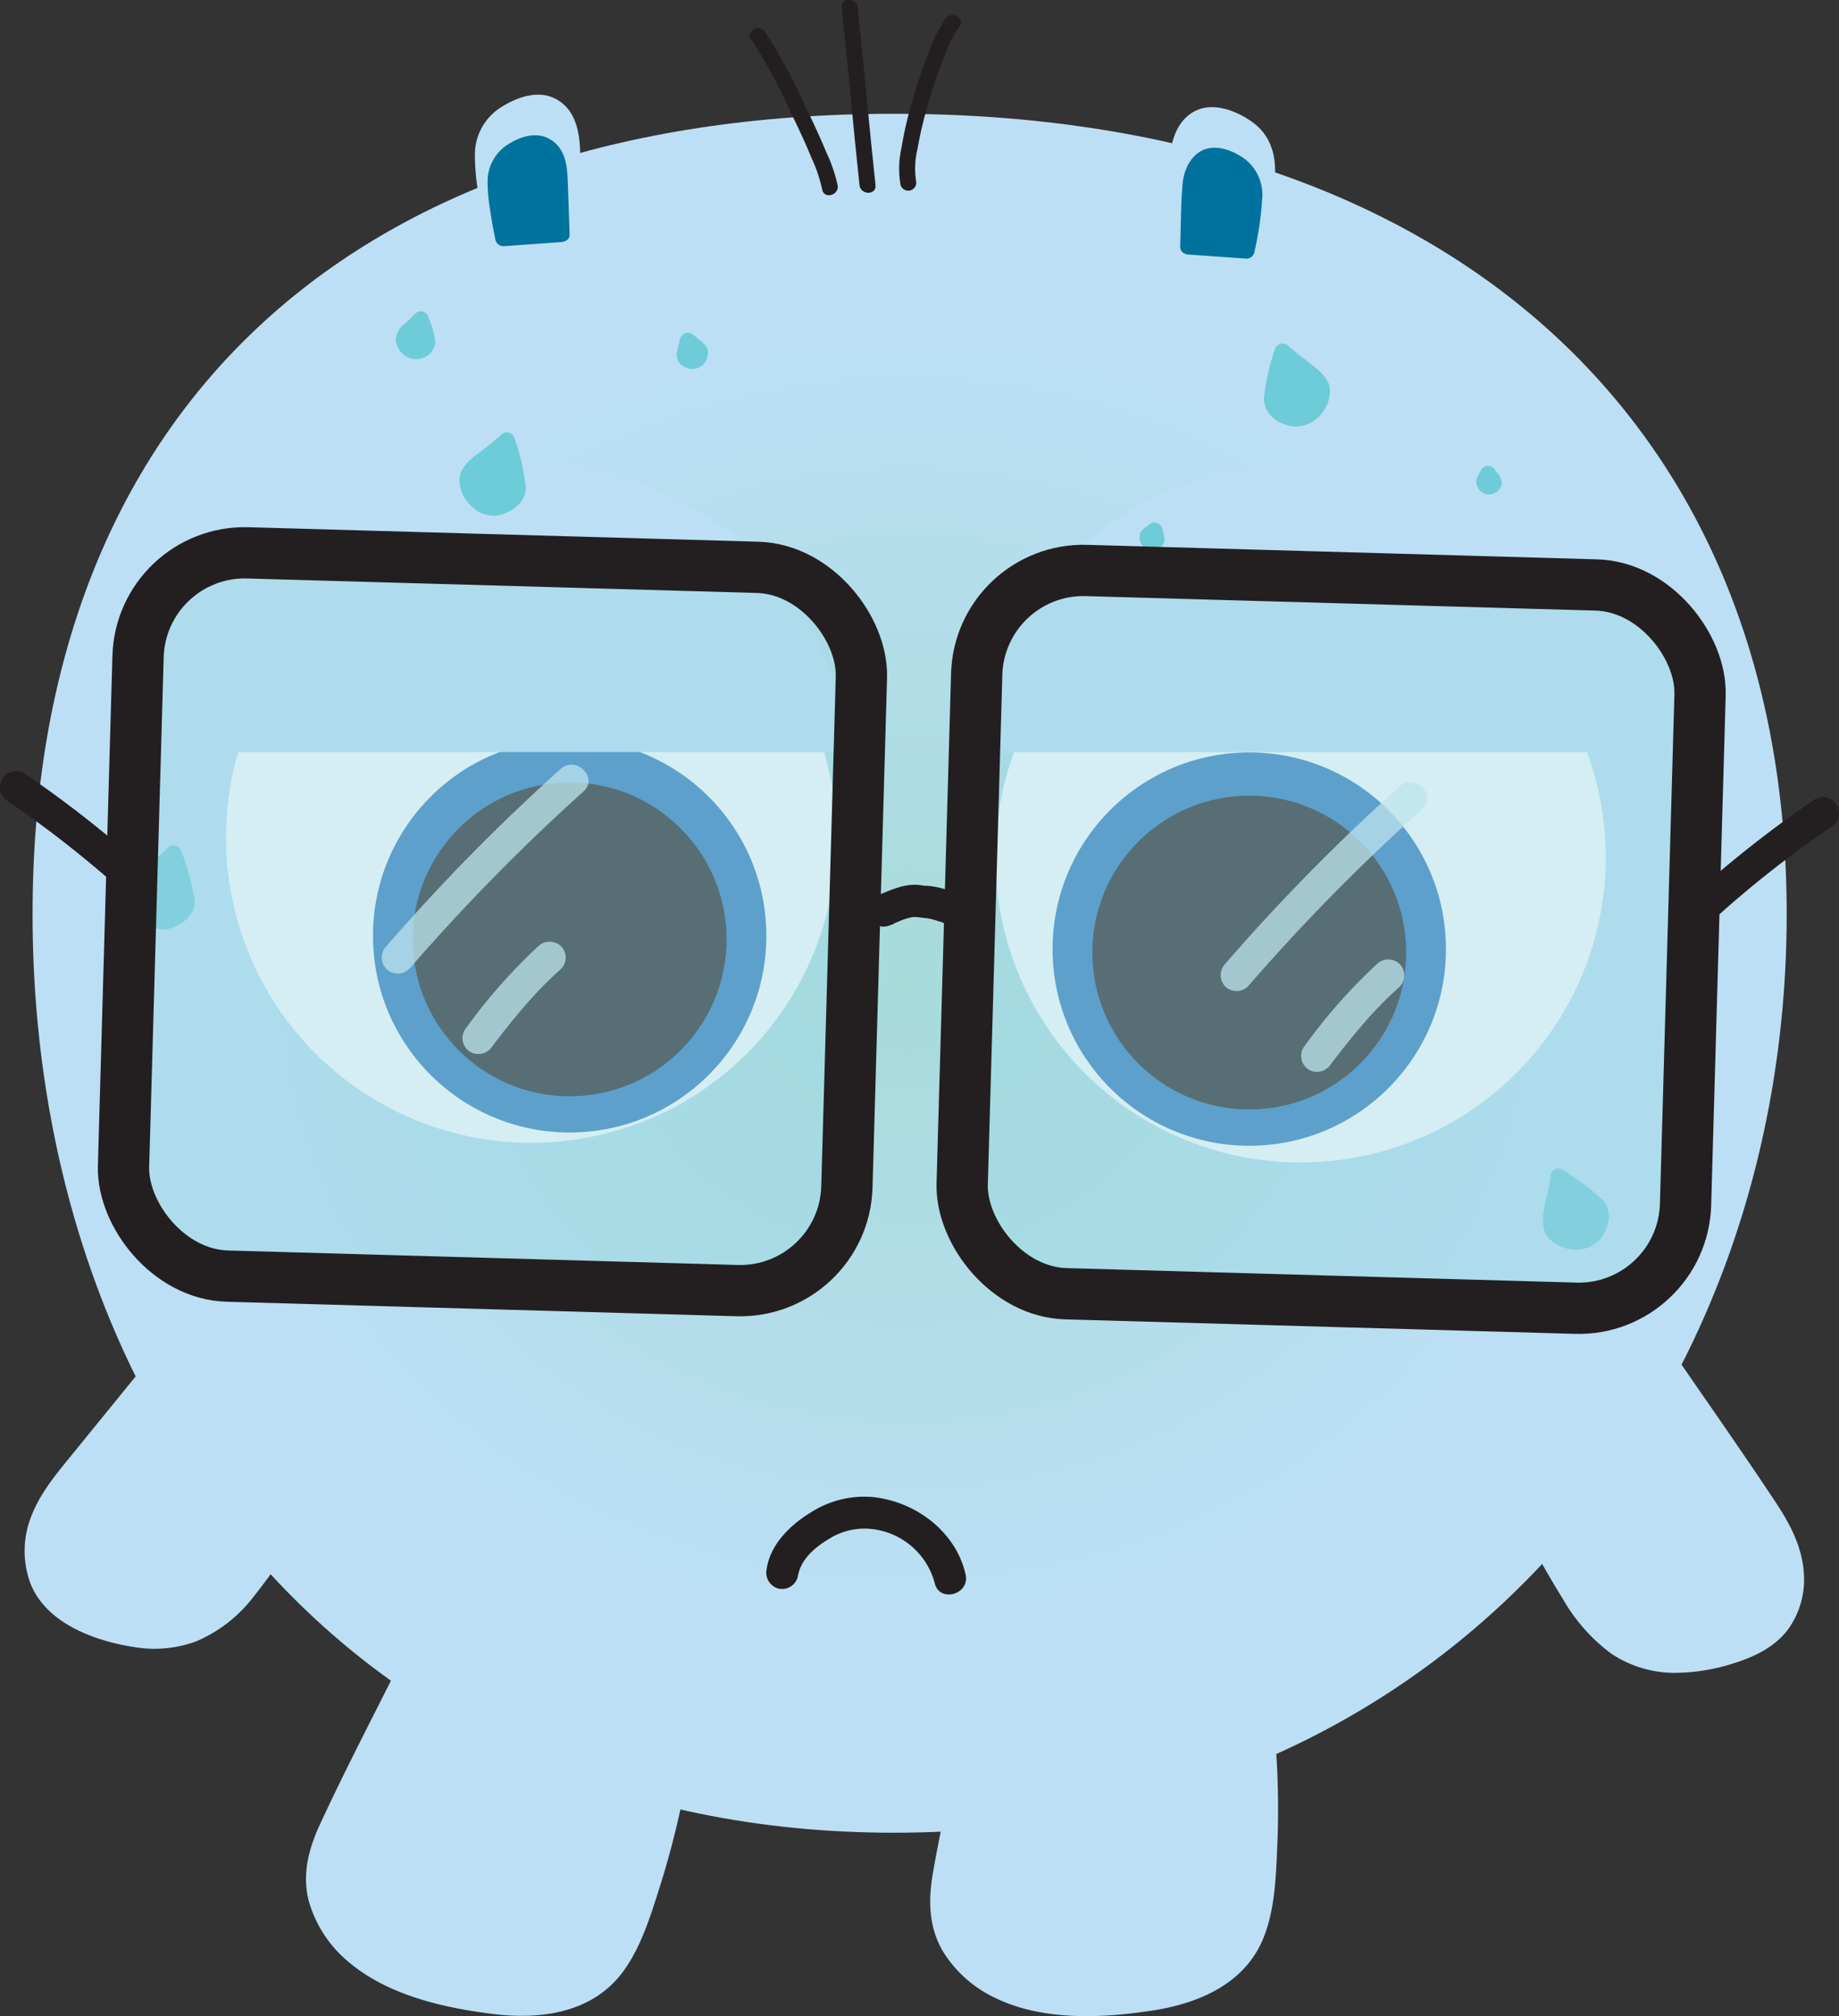 <svg xmlns="http://www.w3.org/2000/svg" xmlns:xlink="http://www.w3.org/1999/xlink" viewBox="0 0 286.86 314.54"><rect x="0" y="0" width="286.86" height="314.54" fill="#333333" stroke="none"/><defs><style>.cls-1{fill:url(#radial-gradient);}.cls-2{fill:#bcdff5;}.cls-3,.cls-6{fill:#231f20;}.cls-4{fill:#fff;stroke:#fff;}.cls-4,.cls-6,.cls-9{stroke-miterlimit:10;}.cls-5{fill:#2e76bb;}.cls-6,.cls-9{stroke:#231f20;}.cls-7{fill:#00729e;}.cls-8{fill:#6ecbd8;}.cls-9{fill:#9cd9e5;fill-opacity:0.43;stroke-width:8px;}.cls-10{opacity:0.75;}.cls-11{fill:#bde4ed;}</style><radialGradient id="radial-gradient" cx="181.69" cy="175.4" r="136.45" gradientTransform="translate(-47.62 -14) scale(1.04 0.95)" gradientUnits="userSpaceOnUse"><stop offset="0" stop-color="#a7dbda"/><stop offset="0.78" stop-color="#bcdff5"/></radialGradient></defs><title>0-verystressed-0</title><g id="Layer_2" data-name="Layer 2"><g id="Layer_1-2" data-name="Layer 1"><path class="cls-1" d="M278.7,142.61c0,77.62-53.77,143.31-139.24,143.31S5.08,220.23,5.08,142.61,54,17.75,139.46,17.75,278.7,65,278.7,142.61Z"/><path class="cls-2" d="M64.16,258.59,52,283.07c-1.34,2.71-2.7,5.48-3,8.48-.59,5.66,2.79,11.17,7.38,14.53s10.23,4.92,15.8,6.07c7.5,1.56,16.23,2.18,21.91-2.95,2.93-2.65,4.53-6.42,5.88-10.12A131.14,131.14,0,0,0,105.73,278Z"/><path class="cls-2" d="M63.08,258c-4.38,8.84-9,17.6-13.13,26.53-1.78,3.82-2.85,7.78-1.8,12A19.15,19.15,0,0,0,54.28,306c6.15,5.28,15,7.28,22.83,8.22,7.52.9,15.51-.27,20.21-6.81,2.81-3.92,4.27-8.87,5.71-13.41a134.53,134.53,0,0,0,3.91-15.71,1.27,1.27,0,0,0-.58-1.41l-14-6.53L70,259.93l-5.2-2.42c-1.44-.68-2.72,1.47-1.26,2.15l14,6.53,22.37,10.43L105.1,279l-.57-1.42q-1.2,6.45-3,12.75a85.65,85.65,0,0,1-4.14,11.88c-1.55,3.38-3.7,6.34-7.08,8A20.54,20.54,0,0,1,80.2,312a56.61,56.61,0,0,1-10.82-1.73,36.86,36.86,0,0,1-11-4.29,18.22,18.22,0,0,1-7.18-8.16c-1.59-3.76-1.12-7.55.49-11.23,2-4.52,4.36-8.9,6.56-13.33l6.95-14C66,257.78,63.8,256.51,63.08,258Z"/><path class="cls-2" d="M152.42,263.43l-5.27,26.83c-.58,3-1.16,6-.67,9,.93,5.61,5.63,10,10.94,12.07s11.17,2.05,16.85,1.7c7.64-.48,16.23-2.17,20.36-8.63,2.12-3.32,2.68-7.38,3-11.31a131.15,131.15,0,0,0,0-21.89Z"/><path class="cls-2" d="M151.21,263.1,148.29,278c-.95,4.83-2,9.67-2.82,14.53-.69,4.18-.56,8.3,1.68,12a19.18,19.18,0,0,0,8,7.12c7.43,3.65,16.7,3.24,24.68,2,7.1-1.09,14.28-4.13,17.2-11.18,1.86-4.51,2-9.71,2.21-14.52a132.53,132.53,0,0,0-.34-16.79A1.26,1.26,0,0,0,198,270l-15.23-2.61L158.4,263.2l-5.65-1c-1.57-.27-2.25,2.14-.66,2.41l15.23,2.61,24.32,4.16,5.65,1-.92-1.21a131.87,131.87,0,0,1,.44,13.63,76,76,0,0,1-1,12.78,15.15,15.15,0,0,1-5,9.24,21.42,21.42,0,0,1-9,3.93,55.74,55.74,0,0,1-10.47,1.14A36.6,36.6,0,0,1,159,310.54a18.21,18.21,0,0,1-8.67-5.77,13.46,13.46,0,0,1-2.62-10.58c.64-5.05,1.9-10.07,2.88-15.06l3-15.36C153.93,262.2,151.52,261.52,151.21,263.1Z"/><path class="cls-3" d="M117.16,6.13a86.35,86.35,0,0,1,6.2,11.43c1.12,2.29,2.21,4.6,3.19,7a23.61,23.61,0,0,1,1.7,5c.28,1.58,2.69.91,2.41-.67a23.94,23.94,0,0,0-1.75-5.09c-1-2.42-2.12-4.81-3.26-7.17a88.54,88.54,0,0,0-6.33-11.7c-.91-1.31-3.08-.06-2.16,1.27Z"/><path class="cls-3" d="M131.29,1.19c1,9.23,1.79,18.47,2.78,27.69.17,1.58,2.67,1.6,2.5,0-1-9.22-1.79-18.46-2.78-27.69-.17-1.58-2.68-1.6-2.5,0Z"/><path class="cls-3" d="M142.89,28.21a12.94,12.94,0,0,1,.22-4.94,64.34,64.34,0,0,1,1.75-7.35c.71-2.43,1.52-4.83,2.46-7.18a19.87,19.87,0,0,1,2.34-4.59c1-1.29-1.21-2.54-2.16-1.26a22.48,22.48,0,0,0-2.59,5.19,78.16,78.16,0,0,0-2.54,7.47,61.11,61.11,0,0,0-1.76,7.57,14.65,14.65,0,0,0-.13,5.75,1.25,1.25,0,0,0,2.41-.66Z"/><path class="cls-2" d="M28.86,207.21,11.63,228.42a37.92,37.92,0,0,0-5.08,7.38c-2.34,5-1.69,9.94.58,13s5.93,4.65,9.67,5.84c5,1.6,11.3,2.42,17.24-1.93,3.06-2.24,5.52-5.52,7.76-8.74a190.18,190.18,0,0,0,11.36-18.45Z"/><path class="cls-2" d="M28,206.32,11.53,226.57c-2.48,3.06-5.12,6.1-6.58,9.81a14.6,14.6,0,0,0-.16,10.76c2.47,6.07,9.82,8.8,15.85,9.77a19,19,0,0,0,9.83-.79,22.14,22.14,0,0,0,8.92-6.81,109.55,109.55,0,0,0,7.7-11q3.79-5.94,7.15-12.15a1.29,1.29,0,0,0-.45-1.71L32.54,208.43l-3-2.3c-1.29-1-2.54,1.2-1.27,2.15l21.26,16.07,3,2.3-.45-1.71A186.71,186.71,0,0,1,40.22,244.1,31,31,0,0,1,33,252a15.42,15.42,0,0,1-9.08,2.77,26.67,26.67,0,0,1-8.66-1.88c-2.85-1-5.81-2.56-7.46-5.22A11.58,11.58,0,0,1,7,237.94c1.14-3.42,3.56-6.26,5.8-9l16.92-20.83C30.75,206.85,29,205.07,28,206.32Z"/><path class="cls-2" d="M259.26,210.73l15.45,22.56a37.85,37.85,0,0,1,4.46,7.77c1.92,5.15.86,10-1.65,12.95s-6.29,4.16-10.12,5c-5.15,1.18-11.46,1.49-17-3.34-2.86-2.48-5-6-7-9.34a191.66,191.66,0,0,1-9.82-19.32Z"/><path class="cls-2" d="M258.19,211.37l13.75,20.09c3.8,5.55,9.09,12.17,6.14,19.28-1.22,2.94-3.85,4.79-6.75,5.87a29.71,29.71,0,0,1-8.68,1.89,16,16,0,0,1-8.8-1.86,22,22,0,0,1-7.35-7.52,158.55,158.55,0,0,1-11.88-22.7l-.45,1.71,22.5-14.27,3.23-2.05c1.35-.86.1-3-1.27-2.16l-22.49,14.28-3.23,2a1.29,1.29,0,0,0-.45,1.71,167.28,167.28,0,0,0,11.41,21.95,27.65,27.65,0,0,0,7.46,8.39,17.87,17.87,0,0,0,9.53,3,30.42,30.42,0,0,0,9.42-1.44c3.24-1,6.43-2.49,8.54-5.21a13.31,13.31,0,0,0,2.53-9.22c-.33-3.93-2.15-7.38-4.29-10.62-5.44-8.23-11.14-16.3-16.72-24.44C259.44,208.78,257.27,210,258.19,211.37Z"/><circle class="cls-4" cx="82.86" cy="130.68" r="47.11"/><circle class="cls-5" cx="88.86" cy="146" r="30.68"/><circle class="cls-6" cx="88.86" cy="146.55" r="23.98"/><path class="cls-2" d="M33.75,117.33c0-24.79,21.85-44.89,48.8-44.89s48.8,20.1,48.8,44.89"/><circle class="cls-4" cx="202.87" cy="133.75" r="47.11"/><circle class="cls-5" cx="194.87" cy="148.07" r="30.68"/><circle class="cls-6" cx="194.87" cy="148.61" r="23.98"/><path class="cls-2" d="M154.07,117.33c0-24.79,21.85-44.89,48.8-44.89s48.79,20.1,48.79,44.89"/><path class="cls-2" d="M89.65,35.18l-.4-11.39a15.69,15.69,0,0,0-.43-3.71,5.4,5.4,0,0,0-3.76-3.94,7.62,7.62,0,0,0-4.64.82,7.6,7.6,0,0,0-4.88,5.33,15,15,0,0,0,0,4.87A78.84,78.84,0,0,0,77,36.07Z"/><path class="cls-2" d="M90.9,35.18c-.14-3.91-.26-7.82-.41-11.73-.12-3-.75-6.25-3.58-7.9s-6.25-.4-8.75,1.18A8.7,8.7,0,0,0,74.08,24a34.18,34.18,0,0,0,.54,6.14q.45,3.17,1.16,6.28a1.24,1.24,0,0,0,1.2.91l12.67-.89c1.6-.11,1.61-2.61,0-2.5L77,34.82l1.21.92q-.66-2.93-1.1-5.9A31,31,0,0,1,76.58,24c.13-3.34,2.41-5.29,5.4-6.31,1.52-.51,3.1-.63,4.33.53A6.43,6.43,0,0,1,88,22.76c.23,4.13.3,8.28.44,12.42C88.46,36.79,91,36.79,90.9,35.18Z"/><path class="cls-7" d="M87.6,36.51l-.3-8.42A11.74,11.74,0,0,0,87,25.35a3.91,3.91,0,0,0-2.7-2.91A5.33,5.33,0,0,0,81,23,5.53,5.53,0,0,0,77.46,27a11.42,11.42,0,0,0,0,3.6,59.56,59.56,0,0,0,1.08,6.59Z"/><path class="cls-7" d="M88.85,36.51c-.1-2.89-.19-5.78-.31-8.67C88.45,25.5,88,23,85.79,21.72s-4.74-.36-6.63.86a6.8,6.8,0,0,0-3.1,5.65,26.54,26.54,0,0,0,.41,4.62c.22,1.56.5,3.1.83,4.64a1.28,1.28,0,0,0,1.21.92l9.09-.65c1.6-.12,1.61-2.62,0-2.5l-9.09.65,1.2.91a35.18,35.18,0,0,1-1.15-8.59c.09-2.27,1.57-3.63,3.62-4.34a2.5,2.5,0,0,1,2.76.31A4.47,4.47,0,0,1,86,27.33c.17,3.05.22,6.12.33,9.18C86.41,38.11,88.91,38.12,88.85,36.51Z"/><path class="cls-2" d="M183.32,37.13l.41-11.39a15.63,15.63,0,0,1,.42-3.71,5.41,5.41,0,0,1,3.76-3.94,7.61,7.61,0,0,1,4.64.82c2,.88,4.22,2.33,4.89,5.33a15.28,15.28,0,0,1,0,4.87A79.23,79.23,0,0,1,196,38Z"/><path class="cls-2" d="M184.57,37.13c.15-4.14.22-8.29.45-12.42a6.42,6.42,0,0,1,1.64-4.55c1.24-1.16,2.81-1,4.33-.53,3,1,5.27,3,5.41,6.31a31.89,31.89,0,0,1-.51,5.85c-.29,2-.67,4-1.1,5.9l1.2-.92-12.67-.89c-1.6-.11-1.6,2.39,0,2.5l12.67.89a1.26,1.26,0,0,0,1.21-.92,66.89,66.89,0,0,0,1.68-11c.16-3.12-.68-6.09-3.21-8.06-2.26-1.76-5.82-3.27-8.65-2.23s-4.2,4-4.45,7c-.38,4.34-.34,8.76-.5,13.11C182,38.74,184.52,38.74,184.57,37.13Z"/><path class="cls-7" d="M185.37,38.46l.3-8.42A11.74,11.74,0,0,1,186,27.3a3.92,3.92,0,0,1,2.7-2.91A5.17,5.17,0,0,1,192,25a5.56,5.56,0,0,1,3.51,3.93,11.73,11.73,0,0,1,0,3.6,61.39,61.39,0,0,1-1.07,6.58Z"/><path class="cls-7" d="M186.62,38.46c.11-3.06.16-6.13.33-9.18A4.52,4.52,0,0,1,188,26.15a2.5,2.5,0,0,1,2.77-.31c2,.71,3.53,2.07,3.61,4.34a34.71,34.71,0,0,1-1.15,8.59l1.21-.92-9.1-.64c-1.6-.12-1.59,2.38,0,2.5l9.1.64a1.25,1.25,0,0,0,1.2-.91,50.81,50.81,0,0,0,1.23-8.22,7.09,7.09,0,0,0-2.39-6.17c-1.7-1.38-4.39-2.54-6.56-1.74s-3.27,3.17-3.46,5.46c-.28,3.21-.25,6.47-.37,9.69C184.07,40.06,186.57,40.06,186.62,38.46Z"/><path class="cls-3" d="M124.42,246.1c.41-2.76,2.57-4.62,4.86-6a10.38,10.38,0,0,1,6.88-1.54,11.45,11.45,0,0,1,9.64,8.4c.71,3.14,5.53,1.81,4.82-1.33-1.52-6.71-7.8-11.38-14.46-12.07a15.35,15.35,0,0,0-9.56,2.32c-3.23,1.93-6.43,5-7,8.86a2.57,2.57,0,0,0,1.75,3.07,2.52,2.52,0,0,0,3.07-1.74Z"/><path class="cls-8" d="M198.39,62.19a2.37,2.37,0,0,0,.85,1.92,5.9,5.9,0,0,0,2.15,1.15,4,4,0,0,0,3.73-1.38,6,6,0,0,0,1-2.2,2.39,2.39,0,0,0-.46-2c-1.59-1.89-3.9-3-5.62-4.79A44.16,44.16,0,0,0,198.39,62.19Z"/><path class="cls-8" d="M197.14,62.19A4.3,4.3,0,0,0,199.91,66a4.87,4.87,0,0,0,4.84-.22A6,6,0,0,0,207.36,62a3.84,3.84,0,0,0-.36-2.7,7.58,7.58,0,0,0-1.69-1.84c-1.41-1.22-3-2.19-4.35-3.52a1.27,1.27,0,0,0-2.09.55,34.52,34.52,0,0,0-1.73,7.69,1.26,1.26,0,0,0,1.25,1.25,1.27,1.27,0,0,0,1.25-1.25c0-.16,0-.31,0-.47s0-.25,0-.07a2,2,0,0,1,0-.24q.09-.57.21-1.14c.17-.81.36-1.61.57-2.41s.5-1.8.77-2.69l-2.08.55a45.09,45.09,0,0,0,3.88,3.14,7.73,7.73,0,0,1,1.72,1.65,1.58,1.58,0,0,1-.05,1.49,2.66,2.66,0,0,1-4.33,1.44,1.45,1.45,0,0,1-.78-1.25A1.25,1.25,0,0,0,197.14,62.19Z"/><path class="cls-8" d="M231.6,75.18a.41.41,0,0,0,.07.37,1,1,0,0,0,.33.29.72.72,0,0,0,.72-.09,1,1,0,0,0,.27-.35.42.42,0,0,0,0-.38c-.2-.4-.56-.69-.8-1.08A7.77,7.77,0,0,0,231.6,75.18Z"/><path class="cls-8" d="M230.39,74.84a1.79,1.79,0,0,0,.56,1.77,2,2,0,0,0,.81.47,2.11,2.11,0,0,0,1,0,2.34,2.34,0,0,0,.46-.19,1.91,1.91,0,0,0,.4-.28l.12-.13a3.27,3.27,0,0,0,.28-.37,1.82,1.82,0,0,0,.19-.43l0-.09a2.84,2.84,0,0,0,0-.42,2,2,0,0,0-.3-.94c-.22-.34-.5-.63-.75-.95l.19.25-.16-.23a1.28,1.28,0,0,0-1.08-.62,1.26,1.26,0,0,0-1.08.62l-.25.47a6.23,6.23,0,0,0-.47,1.06,1.32,1.32,0,0,0,.13,1,1.26,1.26,0,0,0,1.71.45,1.39,1.39,0,0,0,.57-.75,2.77,2.77,0,0,1,.1-.26l-.13.3a10,10,0,0,1,.5-1h-2.16a12.58,12.58,0,0,0,.78,1l-.2-.25a2.12,2.12,0,0,1,.24.37l-.13-.3,0,.09-.05-.34a.24.24,0,0,1,0,.12l.05-.33,0,.12.12-.3a.79.79,0,0,1-.14.23l.2-.25a1.59,1.59,0,0,1-.13.13l.25-.2a.67.67,0,0,1-.18.11l.3-.12-.18,0,.33,0a.54.54,0,0,1-.18,0l.33,0-.19,0,.3.12-.12-.08.25.2a1.14,1.14,0,0,1-.19-.19l.19.25a.54.54,0,0,1-.07-.13l.13.3,0-.09.05.34a.49.49,0,0,1,0-.12l0,.33s0,0,0-.06a1.33,1.33,0,0,0-.12-1,1.31,1.31,0,0,0-.75-.58,1.26,1.26,0,0,0-1.54.87Z"/><path class="cls-8" d="M179.09,83.57a.41.41,0,0,0-.09.37,1,1,0,0,0,.19.4.7.7,0,0,0,.69.21,1,1,0,0,0,.39-.21.44.44,0,0,0,.16-.34c0-.45-.24-.87-.3-1.31A8.08,8.08,0,0,0,179.09,83.57Z"/><path class="cls-8" d="M178.2,82.69a2,2,0,0,0-.39.67,1.41,1.41,0,0,0-.07.5,2.25,2.25,0,0,0,.26.94,1.29,1.29,0,0,0,.09.16,2.25,2.25,0,0,0,.56.55,2.11,2.11,0,0,0,.43.2,1.28,1.28,0,0,0,.35.08,1.83,1.83,0,0,0,.33,0,2.87,2.87,0,0,0,.41,0l.1,0a2,2,0,0,0,.6-.3,2,2,0,0,0,.55-.54l.05-.08a1.77,1.77,0,0,0,.15-.38,1.67,1.67,0,0,0,0-.39.17.17,0,0,0,0-.1,4.86,4.86,0,0,0-.07-.55c-.07-.35-.21-.69-.26-1a1.31,1.31,0,0,0-.32-.56,1,1,0,0,0-.4-.25.91.91,0,0,0-.49-.11,1.29,1.29,0,0,0-.63.17l-.66.5a5,5,0,0,0-.64.58.9.9,0,0,0-.26.4.89.89,0,0,0-.1.48,1.25,1.25,0,0,0,1.25,1.25,1.23,1.23,0,0,0,.88-.37,5.14,5.14,0,0,1,.74-.65l-.26.2.31-.23L178.93,83c0,.4.22.78.28,1.18l-.05-.34a.83.83,0,0,1,0,.22l.05-.33,0,.08.13-.3a.47.47,0,0,1-.07.12l.19-.25a.23.23,0,0,1-.07.07l.25-.19a1.35,1.35,0,0,1-.26.15l.3-.12-.17,0,.33,0h-.23l.34,0a.59.59,0,0,1-.19,0l.3.13a.67.67,0,0,1-.14-.09l.25.2a.43.43,0,0,1-.09-.1l.19.26a1.55,1.55,0,0,1-.12-.22l.13.3a.66.66,0,0,1-.06-.2l0,.33v-.14l0,.34,0-.11-.12.3a.3.3,0,0,1,0-.08l-.2.26,0,0a.9.9,0,0,0,.26-.4,1,1,0,0,0,.11-.48,1.26,1.26,0,0,0-.37-.88,1.28,1.28,0,0,0-.88-.37l-.34.05A1.14,1.14,0,0,0,178.2,82.69Z"/><path class="cls-8" d="M80.72,76.05A2.4,2.4,0,0,1,79.87,78a5.9,5.9,0,0,1-2.15,1.15A4,4,0,0,1,74,77.74a6.11,6.11,0,0,1-1-2.2,2.39,2.39,0,0,1,.46-2.05c1.59-1.89,3.9-3,5.62-4.79A44.16,44.16,0,0,1,80.72,76.05Z"/><path class="cls-8" d="M79.47,76.05a1.43,1.43,0,0,1-.78,1.25,2.66,2.66,0,0,1-4.33-1.44,1.58,1.58,0,0,1,0-1.49A7.52,7.52,0,0,1,76,72.72a45.09,45.09,0,0,0,3.88-3.14L77.82,69c.28.89.54,1.79.78,2.69s.39,1.56.56,2.35q.12.57.21,1.14a2,2,0,0,1,0,.24c0,.15,0-.17,0,.07s0,.35,0,.53a1.28,1.28,0,0,0,1.25,1.25A1.26,1.26,0,0,0,82,76.05a34.52,34.52,0,0,0-1.73-7.69,1.27,1.27,0,0,0-2.09-.55,43.69,43.69,0,0,1-3.82,3.09c-1.32,1-2.76,2.34-2.69,4.17.13,3.27,3.57,6.33,6.85,5.12,1.8-.66,3.53-2.06,3.48-4.14A1.25,1.25,0,0,0,79.47,76.05Z"/><path class="cls-8" d="M66.63,53.18a1.08,1.08,0,0,1-.32.91,2.63,2.63,0,0,1-.94.61,1.84,1.84,0,0,1-1.77-.5,2.77,2.77,0,0,1-.56-1,1.12,1.12,0,0,1,.13-1c.66-.93,1.68-1.54,2.41-2.41A20.25,20.25,0,0,1,66.63,53.18Z"/><path class="cls-8" d="M65.38,53.18c0,.11,0,.41,0,0,0,.24.14-.21,0,0s0,.09.06-.06l-.09.1-.15.12c.17-.12.19-.14.09-.06l-.12.08L65,53.5l-.12.06c.21-.08.25-.11.13-.07l-.15,0,.18,0h-.31c.21,0,.25,0,.12,0l-.08,0-.14,0,.09,0-.2-.12.07.05a.63.63,0,0,1-.12-.1c-.16-.15,0,0,0,.07-.06-.16-.2-.31-.27-.47s.07.24,0,0a.93.93,0,0,0,0-.13c0-.1,0-.1,0,0s0,.11,0,0,0-.11,0,.1c0-.23-.15.23,0,0s-.14.16,0,0l.18-.21.39-.39a20.15,20.15,0,0,0,1.64-1.56l-2.08-.55a16,16,0,0,1,1.05,3.32,1.23,1.23,0,0,0,.57.75,1.29,1.29,0,0,0,1,.12,1.24,1.24,0,0,0,.75-.57,1.47,1.47,0,0,0,.13-1,15.54,15.54,0,0,0-1-3.31,1.34,1.34,0,0,0-.88-.88A1.23,1.23,0,0,0,64.7,49a18.17,18.17,0,0,1-1.62,1.54A3.32,3.32,0,0,0,61.74,53a3.38,3.38,0,0,0,1.45,2.5,2.93,2.93,0,0,0,2.94.27,2.72,2.72,0,0,0,1.75-2.55,1.35,1.35,0,0,0-.37-.89,1.25,1.25,0,0,0-2.13.89Z"/><path class="cls-8" d="M109,54.67a.74.74,0,0,1,.15.62,1.79,1.79,0,0,1-.31.67,1.21,1.21,0,0,1-1.16.35A1.78,1.78,0,0,1,107,56a.73.73,0,0,1-.27-.58c0-.75.4-1.44.49-2.19A13.2,13.2,0,0,1,109,54.67Z"/><path class="cls-8" d="M108.1,55.55l0,0-.2-.25a.75.75,0,0,1,.07.12l-.12-.3a1.21,1.21,0,0,1,.05.18l0-.33a.89.89,0,0,1,0,.23l0-.33a1.91,1.91,0,0,1-.1.34L108,55a2.43,2.43,0,0,1-.2.35l.2-.25a1.29,1.29,0,0,1-.17.16l.26-.2a1.58,1.58,0,0,1-.24.15l.3-.13a1.58,1.58,0,0,1-.31.09l.33,0a1.15,1.15,0,0,1-.37,0l.33,0a1.38,1.38,0,0,1-.29-.08l.3.12a2,2,0,0,1-.43-.25l.25.19-.13-.12.2.25a.82.82,0,0,1-.12-.2l.12.3,0-.14,0,.33a1.45,1.45,0,0,1,0-.36l0,.33c.09-.67.37-1.29.47-2l-1.84.74.52.39-.25-.19a8.42,8.42,0,0,1,1.23,1.08,1.24,1.24,0,0,0,1.77,0,1.22,1.22,0,0,0,.36-.88,1.36,1.36,0,0,0-.36-.88,7.64,7.64,0,0,0-1.08-1c-.3-.24-.61-.48-.93-.71a1.21,1.21,0,0,0-1.11-.06,1.17,1.17,0,0,0-.72.81c-.08.52-.26,1-.39,1.53a3.82,3.82,0,0,0-.15,1.06,2.07,2.07,0,0,0,.58,1.35,2.71,2.71,0,0,0,1.9.78,2.37,2.37,0,0,0,2-1.12,2.81,2.81,0,0,0,.37-1.05,2,2,0,0,0,0-.8,2.21,2.21,0,0,0-.46-.82,1.24,1.24,0,0,0-.89-.37,1.28,1.28,0,0,0-.88.37,1.26,1.26,0,0,0-.37.88l0,.33A1.27,1.27,0,0,0,108.1,55.55Z"/><path class="cls-8" d="M249.11,188.16a2.43,2.43,0,0,1,.57,2,5.79,5.79,0,0,1-.92,2.25,3.94,3.94,0,0,1-3.75,1.32,5.89,5.89,0,0,1-2.21-1,2.39,2.39,0,0,1-1-1.87c0-2.47,1.07-4.82,1.27-7.28A44.55,44.55,0,0,1,249.11,188.16Z"/><path class="cls-8" d="M248.22,189c.63.72-.09,2.31-.66,2.85a2.82,2.82,0,0,1-3.15.35,4.85,4.85,0,0,1-.88-.52c.15.11-.23-.25-.19-.19l-.16-.25a4.61,4.61,0,0,1,.11-2.29,55.23,55.23,0,0,0,1.07-5.42l-1.88,1.08q1.17.76,2.31,1.59c.66.46,1.26.91,1.78,1.33a16.49,16.49,0,0,1,1.65,1.47c1.11,1.17,2.88-.6,1.77-1.77a26.1,26.1,0,0,0-3.83-3.12c-.8-.57-1.6-1.12-2.42-1.65a1.26,1.26,0,0,0-1.88,1.07c-.15,1.71-.73,3.34-1,5s-.48,3.72,1.09,5a5.93,5.93,0,0,0,4.3,1.41,4.86,4.86,0,0,0,3.92-2.43c.92-1.72,1.22-3.75-.15-5.32a1.27,1.27,0,0,0-1.77,0A1.29,1.29,0,0,0,248.22,189Z"/><path class="cls-8" d="M29.17,140.39a2.43,2.43,0,0,1-.76,2,6,6,0,0,1-2.09,1.24,3.93,3.93,0,0,1-3.79-1.21,5.75,5.75,0,0,1-1.14-2.14,2.38,2.38,0,0,1,.36-2.07c1.5-2,3.75-3.21,5.39-5A44.92,44.92,0,0,1,29.17,140.39Z"/><path class="cls-8" d="M27.92,140.39a1.54,1.54,0,0,1-.8,1.4,2.71,2.71,0,0,1-1.61.66,3,3,0,0,1-2.75-2,1.5,1.5,0,0,1,0-1.48,8.38,8.38,0,0,1,1.55-1.6A43.55,43.55,0,0,0,28,134l-2.08-.55c.32.88.61,1.77.89,2.66s.47,1.53.67,2.31q.15.57.27,1.14c0,.17.07.35.1.52s0,.15,0,.22c.06.36,0-.25,0,.09a1.29,1.29,0,0,0,1.25,1.25,1.26,1.26,0,0,0,1.25-1.25,34.09,34.09,0,0,0-2.07-7.6,1.26,1.26,0,0,0-2.09-.55,43.89,43.89,0,0,1-3.61,3.2c-1.26,1.1-2.7,2.45-2.6,4.26.17,3.26,3.73,6.24,7,5,1.78-.69,3.55-2.2,3.41-4.28a1.28,1.28,0,0,0-1.25-1.25A1.26,1.26,0,0,0,27.92,140.39Z"/><path class="cls-3" d="M139.05,144.31a8.47,8.47,0,0,1,1.5-.69c-.19,0-.32.13-.05,0l.37-.14c.26-.09.51-.17.77-.24s.54-.12.81-.18c-.23,0-.28,0,0,0h.4c.08,0,.29.06.36,0-.09,0-.52-.07-.14,0s.9.13,1.35.18h.09c-.4-.05,0,0,.07,0l.68.14a13.56,13.56,0,0,1,1.41.44l.14,0c-.32-.13.07,0,.13.06.22.1.43.21.64.33s.39.25.59.36-.32-.31-.12-.1l.29.26a2.5,2.5,0,0,0,3.53-3.54,12.74,12.74,0,0,0-7.26-3c-.07,0-.5-.06-.16,0s-.16,0-.23,0c-.43-.06-.85-.14-1.28-.16a8.52,8.52,0,0,0-2.41.3,21.74,21.74,0,0,0-4,1.6,2.5,2.5,0,0,0-.89,3.42,2.57,2.57,0,0,0,3.42.89Z"/><path class="cls-3" d="M267.13,143.61a169.07,169.07,0,0,1,18.5-14.6,2.56,2.56,0,0,0,.89-3.42,2.52,2.52,0,0,0-3.42-.89,176.21,176.21,0,0,0-19.5,15.38,2.5,2.5,0,1,0,3.53,3.53Z"/><path class="cls-3" d="M23.26,136a178.6,178.6,0,0,0-19.5-15.38,2.52,2.52,0,0,0-3.42.9A2.56,2.56,0,0,0,1.23,125a169.07,169.07,0,0,1,18.5,14.6A2.5,2.5,0,1,0,23.26,136Z"/><rect class="cls-9" x="20.38" y="87.36" width="112.88" height="112.88" rx="16.66" transform="translate(4.12 -2.13) rotate(1.63)"/><g class="cls-10"><path class="cls-11" d="M63.84,151.16A311.56,311.56,0,0,1,91,123.49c2.4-2.15-1.15-5.68-3.54-3.53a310,310,0,0,0-27.19,27.66,2.55,2.55,0,0,0,0,3.54,2.52,2.52,0,0,0,3.53,0Z"/></g><g class="cls-10"><path class="cls-11" d="M76.8,163.22c.21-.28.43-.56.64-.85l.27-.34.2-.26.21-.27.27-.35.63-.79c.9-1.13,1.81-2.24,2.75-3.32a60.15,60.15,0,0,1,5.74-5.88,2.52,2.52,0,0,0,0-3.54,2.57,2.57,0,0,0-3.54,0A86.21,86.21,0,0,0,72.48,160.7a2.51,2.51,0,0,0,.9,3.42,2.57,2.57,0,0,0,3.42-.9Z"/></g><rect class="cls-9" x="151.2" y="90.1" width="112.88" height="112.88" rx="16.66" transform="translate(4.25 -5.84) rotate(1.63)"/><g class="cls-10"><path class="cls-11" d="M194.66,153.89a308.74,308.74,0,0,1,27.2-27.66c2.39-2.16-1.15-5.68-3.54-3.54a311.56,311.56,0,0,0-27.2,27.67,2.56,2.56,0,0,0,0,3.53,2.52,2.52,0,0,0,3.54,0Z"/></g><g class="cls-10"><path class="cls-11" d="M207.62,166c.21-.28.42-.57.64-.85l.26-.34.21-.27.21-.27.27-.35.63-.79q1.33-1.68,2.75-3.32a60.12,60.12,0,0,1,5.74-5.88,2.51,2.51,0,0,0,0-3.53,2.55,2.55,0,0,0-3.54,0,85.05,85.05,0,0,0-11.49,13.07,2.52,2.52,0,0,0,.9,3.43,2.58,2.58,0,0,0,3.42-.9Z"/></g></g></g></svg>